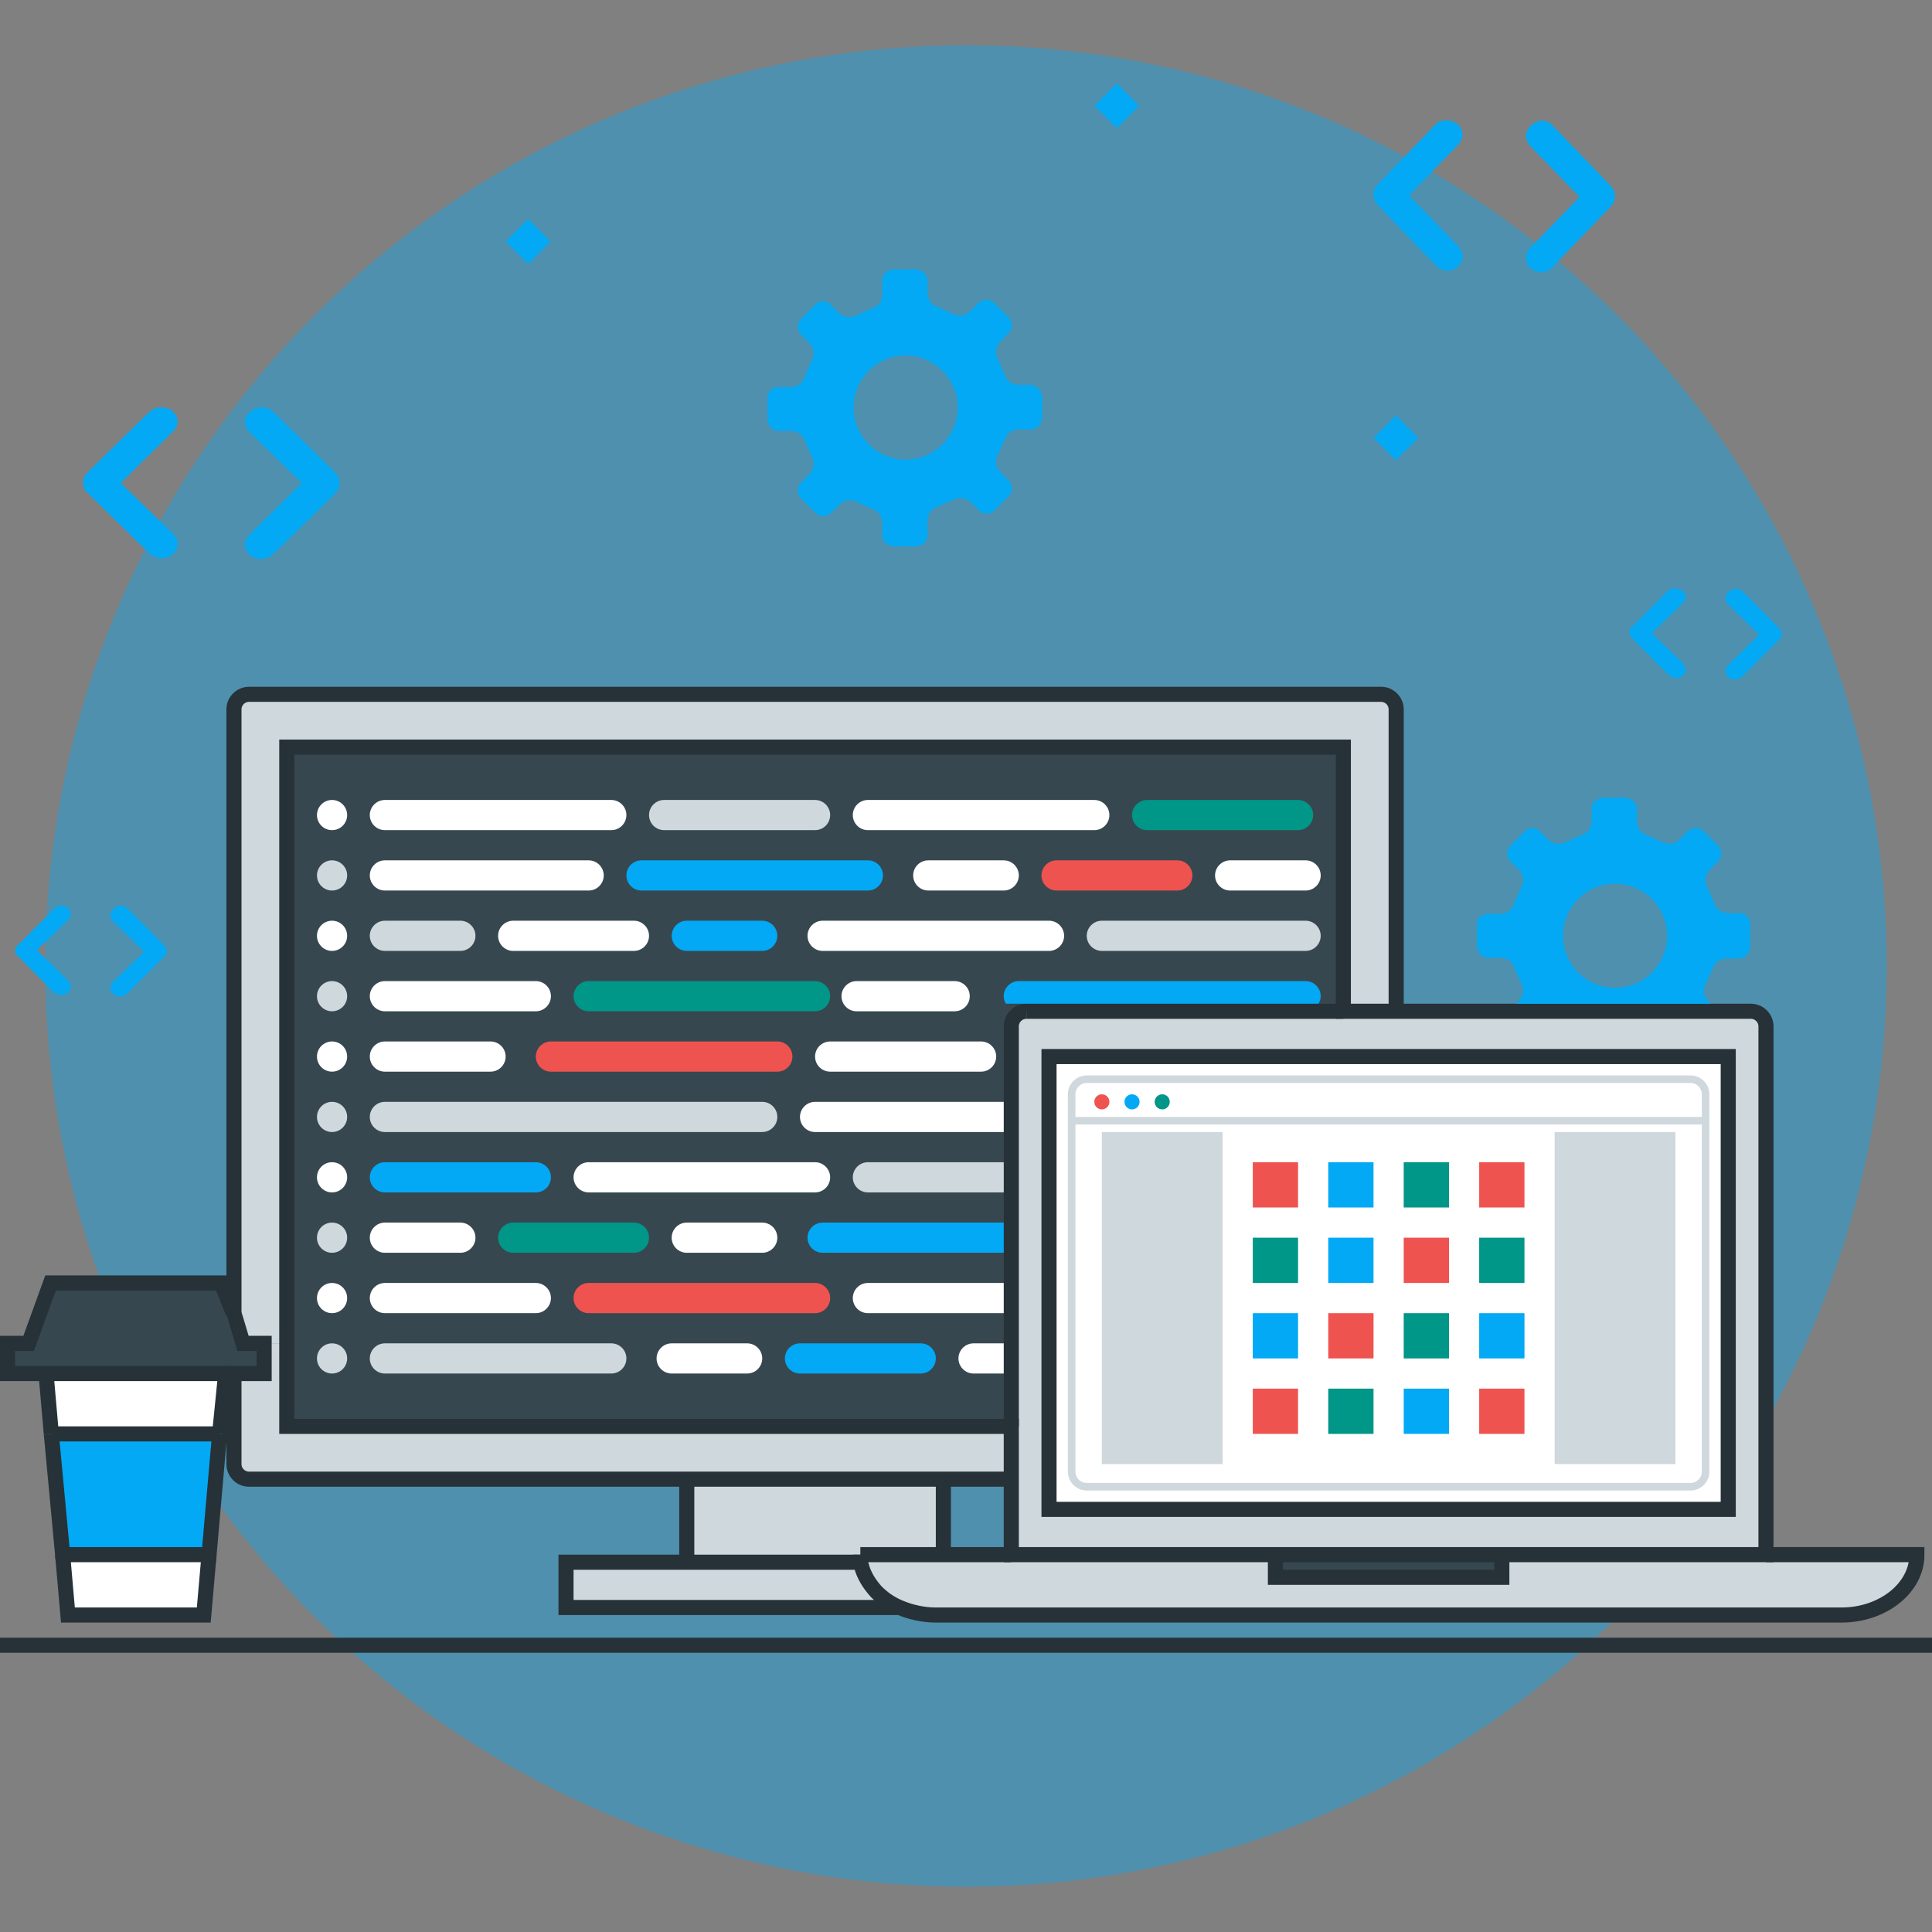 <?xml version="1.0" encoding="utf-8"?>
<!-- Generator: Adobe Illustrator 19.2.1, SVG Export Plug-In . SVG Version: 6.00 Build 0)  -->
<svg version="1.1" xmlns="http://www.w3.org/2000/svg" xmlns:xlink="http://www.w3.org/1999/xlink" x="0px" y="0px"
	 viewBox="0 0 256 256" style="enable-background:new 0 0 256 256;" xml:space="preserve">
<rect x="0" y="0" width="256" height="256" fill="#808080" stroke="none"/>
<style type="text/css">
	.st0{opacity:0.4;fill:#EF5350;}
	.st1{opacity:0.4;fill:#03A9F4;}
	.st2{opacity:0.4;fill:#009688;}
	.st3{fill:none;stroke:#263238;stroke-width:2;stroke-miterlimit:10;}
	.st4{display:none;}
	.st5{display:inline;fill:none;stroke:#263238;stroke-width:2;stroke-miterlimit:10;}
	.st6{fill:#37474F;}
	.st7{fill:#FFFFFF;}
	.st8{fill:#CFD8DC;}
	.st9{fill:#03A9F4;}
	.st10{fill:#EF5350;}
	.st11{fill:#009688;}
	.st12{fill:none;stroke:#263238;stroke-miterlimit:10;}
	.st13{fill:none;stroke:#CFD8DC;stroke-miterlimit:10;}
	.st14{fill:none;stroke:#CFD8DC;stroke-linecap:round;stroke-miterlimit:10;}
	.st15{display:inline;}
	.st16{fill:none;}
	.st17{display:inline;fill:none;stroke:#263238;stroke-width:2;stroke-linecap:round;stroke-miterlimit:10;}
	.st18{fill:none;stroke:#263238;stroke-width:2;stroke-linecap:round;stroke-miterlimit:10;}
	.st19{fill-rule:evenodd;clip-rule:evenodd;fill:none;stroke:#EF5350;stroke-width:2;stroke-miterlimit:10;}
	.st20{fill-rule:evenodd;clip-rule:evenodd;fill:#03A9F4;}
	.st21{fill-rule:evenodd;clip-rule:evenodd;fill:#009688;}
	.st22{fill:#EF5350;stroke:#263238;stroke-width:2;stroke-miterlimit:10;}
	.st23{fill:#009688;stroke:#263238;stroke-width:2;stroke-miterlimit:10;}
	.st24{fill:#03A9F4;stroke:#263238;stroke-width:2;stroke-miterlimit:10;}
	.st25{fill:#CFD8DC;stroke:#263238;stroke-width:2;stroke-miterlimit:10;}
	.st26{fill:#FFFFFF;stroke:#263238;stroke-width:2;stroke-miterlimit:10;}
	.st27{fill:#37474F;stroke:#263238;stroke-width:2;stroke-miterlimit:10;}
</style>
<g id="spheres">
	<circle class="st1" cx="128" cy="128" r="122"/>
</g>
<g id="Dev">
	<g id="shapes" class="st4">
		<g class="st15">
			<path class="st3" d="M232,200h-96c-1.1,0-2-0.9-2-2v-72c0-1.1,0.9-2,2-2h96c1.1,0,2,0.9,2,2v72C234,199.1,233.1,200,232,200z"/>
			<g>
				<path class="st3" d="M124,204h120c5.5,0,10-3.6,10-8H114C114,200.4,118.5,204,124,204z"/>
			</g>
			<rect x="169" y="193" class="st3" width="30" height="6"/>
			<rect x="139" y="130" class="st3" width="90" height="60"/>
		</g>
		<g class="st15">
			<polygon class="st3" points="27,204.4 9,204.4 6,170.4 30,170.4 			"/>
			<rect x="6" y="180" class="st3" width="24" height="16"/>
			<polygon class="st3" points="32.2,166 29.3,160 6.7,160 3.8,166 1,166 1,172 35,172 35,166 			"/>
		</g>
		<g class="st15">
			<path class="st3" d="M178,89h-2.5h-135H38v2.5v85v2.5h2.5h135h2.5v-2.5v-85V89L178,89z"/>
			<rect x="91" y="186" class="st3" width="34" height="12"/>
			<rect x="75" y="197" class="st3" width="66" height="6"/>
			<path class="st3" d="M183,186H33c-1.1,0-2-0.9-2-2V84c0-1.1,0.9-2,2-2h150c1.1,0,2,0.9,2,2v100C185,185.1,184.1,186,183,186z"/>
		</g>
	</g>
	<line class="st3" x1="0" y1="218" x2="256" y2="218"/>
	<g id="Live_Paint">
		<g id="XMLID_1_">
			<g>
				<path class="st8" d="M234,206h20c0,4.4-4.5,8-10,8H124c-1.7,0-3.4-0.4-4.8-1c-1.2-0.5-2.2-1.2-3.1-2.1c-0.8-0.9-1.4-1.8-1.8-2.9
					l-0.3-1h0.1c0-0.3-0.1-0.7-0.1-1h11h9h35v3h30v-3H234z"/>
				<path class="st8" d="M234,136v70h-35h-30h-35v-10v-7v-53c0-1.1,0.9-2,2-2h42h7h47C233.1,134,234,134.9,234,136z M229,200v-60
					h-44h-7h-39v49v7v4H229z"/>
				<polygon class="st7" points="229,140 229,200 139,200 139,196 139,189 139,140 178,140 185,140 				"/>
				<rect x="169" y="206" class="st6" width="30" height="3"/>
				<path class="st8" d="M185,94v40h-7v-32.5V99h-2.5h-135H38v2.5V178h-3h-2.8l-1.2-4V94c0-1.1,0.9-2,2-2h150
					C184.1,92,185,92.9,185,94z"/>
				<path class="st6" d="M178,101.5V134h-42c-1.1,0-2,0.9-2,2v53H40.5H38v-2.5V178v-76.5V99h2.5h135h2.5V101.5z"/>
				<path class="st8" d="M134,189v7h-9H91H33c-1.1,0-2-0.9-2-2v-12h4v-4h3v8.5v2.5h2.5H134z"/>
				<path class="st8" d="M125,196v10h-11c0,0.3,0,0.7,0.1,1H114H91v-11H125z"/>
				<path class="st8" d="M119.2,213H75v-6h16h23l0.3,1c0.3,1.1,1,2.1,1.8,2.9C117,211.8,118,212.5,119.2,213z"/>
				<polygon class="st6" points="35,178 35,182 31,182 30,182 29.9,182 6.1,182 6,182 1,182 1,178 3.8,178 6.7,170 29.3,170 
					30.9,174 31,174 32.2,178 				"/>
				<polygon class="st7" points="29.9,182 29.1,190 6.8,190 6.1,182 				"/>
				<polygon class="st9" points="29.1,190 27.7,206 8.3,206 6.8,190 				"/>
				<polygon class="st7" points="27.7,206 27,214 9,214 8.3,206 				"/>
			</g>
			<g>
				<polyline class="st3" points="8.3,206 9,214 27,214 27.7,206 				"/>
				<line class="st3" x1="6.1" y1="182" x2="6.8" y2="190"/>
				<line class="st3" x1="29.1" y1="190" x2="29.9" y2="182"/>
				<line class="st3" x1="29.1" y1="190" x2="6.8" y2="190"/>
				<path class="st3" d="M114,207L114,207c0-0.3,0-0.7,0-1"/>
				<line class="st3" x1="91" y1="196" x2="91" y2="207"/>
				<line class="st3" x1="125" y1="206" x2="125" y2="196"/>
				<line class="st3" x1="136" y1="134" x2="178" y2="134"/>
				<polyline class="st3" points="29.1,190 27.7,206 8.3,206 6.8,190 				"/>
				<polyline class="st3" points="31,182 30,182 29.9,182 6.1,182 6,182 1,182 1,178 3.8,178 6.7,170 29.3,170 30.9,174 				"/>
				<path class="st3" d="M234,206h20c0,4.4-4.5,8-10,8H124c-1.7,0-3.4-0.4-4.8-1c-1.2-0.5-2.2-1.2-3.1-2.1c-0.8-0.9-1.4-1.8-1.8-2.9
					l-0.3-1H91H75v6h44.2"/>
				<polyline class="st3" points="169,206 169,209 199,209 199,206 				"/>
				<polyline class="st3" points="114,206 125,206 134,206 				"/>
				<path class="st3" d="M136,134c-1.1,0-2,0.9-2,2v53"/>
				<path class="st3" d="M134,196v10h35h30h35v-70c0-1.1-0.9-2-2-2h-47h-7v-32.5V99h-2.5h-135H38v2.5V178v8.5v2.5h2.5H134V196h-9H91
					H33c-1.1,0-2-0.9-2-2v-12h4v-4h-2.8l-1.2-4V94c0-1.1,0.9-2,2-2h150c1.1,0,2,0.9,2,2v40"/>
				<polygon class="st3" points="139,196 139,189 139,140 178,140 185,140 229,140 229,200 139,200 				"/>
			</g>
		</g>
	</g>
	<g id="code">
		<circle class="st7" cx="44" cy="108" r="2"/>
		<path class="st7" d="M81,110H51c-1.1,0-2-0.9-2-2l0,0c0-1.1,0.9-2,2-2h30c1.1,0,2,0.9,2,2l0,0C83,109.1,82.1,110,81,110z"/>
		<path class="st8" d="M108,110H88c-1.1,0-2-0.9-2-2l0,0c0-1.1,0.9-2,2-2h20c1.1,0,2,0.9,2,2l0,0C110,109.1,109.1,110,108,110z"/>
		<path class="st7" d="M145,110h-30c-1.1,0-2-0.9-2-2l0,0c0-1.1,0.9-2,2-2h30c1.1,0,2,0.9,2,2l0,0C147,109.1,146.1,110,145,110z"/>
		<path class="st11" d="M172,110h-20c-1.1,0-2-0.9-2-2l0,0c0-1.1,0.9-2,2-2h20c1.1,0,2,0.9,2,2l0,0C174,109.1,173.1,110,172,110z"/>
		<circle class="st8" cx="44" cy="132" r="2"/>
		<path class="st7" d="M113.5,134h13c1.1,0,2-0.9,2-2l0,0c0-1.1-0.9-2-2-2h-13c-1.1,0-2,0.9-2,2l0,0
			C111.5,133.1,112.4,134,113.5,134z"/>
		<path class="st11" d="M78,134h30c1.1,0,2-0.9,2-2l0,0c0-1.1-0.9-2-2-2H78c-1.1,0-2,0.9-2,2l0,0C76,133.1,76.9,134,78,134z"/>
		<path class="st7" d="M51,134h20c1.1,0,2-0.9,2-2l0,0c0-1.1-0.9-2-2-2H51c-1.1,0-2,0.9-2,2l0,0C49,133.1,49.9,134,51,134z"/>
		<circle class="st7" cx="44" cy="172" r="2"/>
		<path class="st10" d="M78,174h30c1.1,0,2-0.9,2-2l0,0c0-1.1-0.9-2-2-2H78c-1.1,0-2,0.9-2,2l0,0C76,173.1,76.9,174,78,174z"/>
		<path class="st7" d="M51,174h20c1.1,0,2-0.9,2-2l0,0c0-1.1-0.9-2-2-2H51c-1.1,0-2,0.9-2,2l0,0C49,173.1,49.9,174,51,174z"/>
		<circle class="st7" cx="44" cy="156" r="2"/>
		<path class="st7" d="M78,158h30c1.1,0,2-0.9,2-2l0,0c0-1.1-0.9-2-2-2H78c-1.1,0-2,0.9-2,2l0,0C76,157.1,76.9,158,78,158z"/>
		<path class="st9" d="M51,158h20c1.1,0,2-0.9,2-2l0,0c0-1.1-0.9-2-2-2H51c-1.1,0-2,0.9-2,2l0,0C49,157.1,49.9,158,51,158z"/>
		<circle class="st7" cx="44" cy="140" r="2"/>
		<path class="st7" d="M110,142h20c1.1,0,2-0.9,2-2l0,0c0-1.1-0.9-2-2-2h-20c-1.1,0-2,0.9-2,2l0,0C108,141.1,108.9,142,110,142z"/>
		<path class="st10" d="M73,142h30c1.1,0,2-0.9,2-2l0,0c0-1.1-0.9-2-2-2H73c-1.1,0-2,0.9-2,2l0,0C71,141.1,71.9,142,73,142z"/>
		<path class="st7" d="M51,142h14c1.1,0,2-0.9,2-2l0,0c0-1.1-0.9-2-2-2H51c-1.1,0-2,0.9-2,2l0,0C49,141.1,49.9,142,51,142z"/>
		<circle class="st8" cx="44" cy="148" r="2"/>
		<path class="st8" d="M51,150h50c1.1,0,2-0.9,2-2l0,0c0-1.1-0.9-2-2-2H51c-1.1,0-2,0.9-2,2l0,0C49,149.1,49.9,150,51,150z"/>
		<circle class="st8" cx="44" cy="116" r="2"/>
		<path class="st7" d="M78,118H51c-1.1,0-2-0.9-2-2l0,0c0-1.1,0.9-2,2-2h27c1.1,0,2,0.9,2,2l0,0C80,117.1,79.1,118,78,118z"/>
		<path class="st9" d="M115,118H85c-1.1,0-2-0.9-2-2l0,0c0-1.1,0.9-2,2-2h30c1.1,0,2,0.9,2,2l0,0C117,117.1,116.1,118,115,118z"/>
		<path class="st7" d="M133,118h-10c-1.1,0-2-0.9-2-2l0,0c0-1.1,0.9-2,2-2h10c1.1,0,2,0.9,2,2l0,0C135,117.1,134.1,118,133,118z"/>
		<path class="st7" d="M173,118h-10c-1.1,0-2-0.9-2-2l0,0c0-1.1,0.9-2,2-2h10c1.1,0,2,0.9,2,2l0,0C175,117.1,174.1,118,173,118z"/>
		<path class="st10" d="M156,118h-16c-1.1,0-2-0.9-2-2l0,0c0-1.1,0.9-2,2-2h16c1.1,0,2,0.9,2,2l0,0C158,117.1,157.1,118,156,118z"/>
		<circle class="st7" cx="44" cy="124" r="2"/>
		<path class="st8" d="M146,126h27c1.1,0,2-0.9,2-2l0,0c0-1.1-0.9-2-2-2h-27c-1.1,0-2,0.9-2,2l0,0C144,125.1,144.9,126,146,126z"/>
		<path class="st7" d="M109,126h30c1.1,0,2-0.9,2-2l0,0c0-1.1-0.9-2-2-2h-30c-1.1,0-2,0.9-2,2l0,0C107,125.1,107.9,126,109,126z"/>
		<path class="st9" d="M91,126h10c1.1,0,2-0.9,2-2l0,0c0-1.1-0.9-2-2-2H91c-1.1,0-2,0.9-2,2l0,0C89,125.1,89.9,126,91,126z"/>
		<path class="st8" d="M51,126h10c1.1,0,2-0.9,2-2l0,0c0-1.1-0.9-2-2-2H51c-1.1,0-2,0.9-2,2l0,0C49,125.1,49.9,126,51,126z"/>
		<path class="st7" d="M68,126h16c1.1,0,2-0.9,2-2l0,0c0-1.1-0.9-2-2-2H68c-1.1,0-2,0.9-2,2l0,0C66,125.1,66.9,126,68,126z"/>
		<circle class="st8" cx="44" cy="180" r="2"/>
		<path class="st8" d="M81,182H51c-1.1,0-2-0.9-2-2l0,0c0-1.1,0.9-2,2-2h30c1.1,0,2,0.9,2,2l0,0C83,181.1,82.1,182,81,182z"/>
		<path class="st7" d="M99,182H89c-1.1,0-2-0.9-2-2l0,0c0-1.1,0.9-2,2-2h10c1.1,0,2,0.9,2,2l0,0C101,181.1,100.1,182,99,182z"/>
		<path class="st9" d="M122,182h-16c-1.1,0-2-0.9-2-2l0,0c0-1.1,0.9-2,2-2h16c1.1,0,2,0.9,2,2l0,0C124,181.1,123.1,182,122,182z"/>
		<circle class="st8" cx="44" cy="164" r="2"/>
		<g>
			<path class="st7" d="M115,170c-1.1,0-2,0.9-2,2c0,1.1,0.9,2,2,2h18v-4H115z"/>
			<path class="st8" d="M115,154c-1.1,0-2,0.9-2,2c0,1.1,0.9,2,2,2h18v-4H115z"/>
			<path class="st7" d="M108,146c-1.1,0-2,0.9-2,2c0,1.1,0.9,2,2,2h25v-4H108z"/>
			<path class="st7" d="M129,178c-1.1,0-2,0.9-2,2c0,1.1,0.9,2,2,2h4v-4H129z"/>
			<path class="st9" d="M109,162c-1.1,0-2,0.9-2,2c0,1.1,0.9,2,2,2h24v-4H109z"/>
		</g>
		<path class="st7" d="M91,166h10c1.1,0,2-0.9,2-2l0,0c0-1.1-0.9-2-2-2H91c-1.1,0-2,0.9-2,2l0,0C89,165.1,89.9,166,91,166z"/>
		<path class="st7" d="M51,166h10c1.1,0,2-0.9,2-2l0,0c0-1.1-0.9-2-2-2H51c-1.1,0-2,0.9-2,2l0,0C49,165.1,49.9,166,51,166z"/>
		<path class="st11" d="M68,166h16c1.1,0,2-0.9,2-2l0,0c0-1.1-0.9-2-2-2H68c-1.1,0-2,0.9-2,2l0,0C66,165.1,66.9,166,68,166z"/>
		<g>
			<path class="st9" d="M175,132c0-1.1-0.9-2-2-2h-38c-1.1,0-2,0.9-2,2c0,0.4,0.1,0.7,0.3,1h41.4C174.9,132.7,175,132.4,175,132z"/>
		</g>
	</g>
	<g id="omero.web">
		<path class="st13" d="M224,197h-80c-1.1,0-2-0.9-2-2v-50c0-1.1,0.9-2,2-2h80c1.1,0,2,0.9,2,2v50C226,196.1,225.1,197,224,197z"/>
		<line class="st13" x1="142" y1="148.5" x2="226" y2="148.5"/>
		<circle class="st10" cx="146" cy="146" r="1"/>
		<circle class="st9" cx="150" cy="146" r="1"/>
		<circle class="st11" cx="154" cy="146" r="1"/>
		<rect x="186" y="154" class="st11" width="6" height="6"/>
		<rect x="176" y="154" class="st9" width="6" height="6"/>
		<rect x="166" y="154" class="st10" width="6" height="6"/>
		<rect x="196" y="154" class="st10" width="6" height="6"/>
		<rect x="186" y="164" class="st10" width="6" height="6"/>
		<rect x="176" y="164" class="st9" width="6" height="6"/>
		<rect x="166" y="164" class="st11" width="6" height="6"/>
		<rect x="196" y="164" class="st11" width="6" height="6"/>
		<rect x="186" y="174" class="st11" width="6" height="6"/>
		<rect x="176" y="174" class="st10" width="6" height="6"/>
		<rect x="166" y="174" class="st9" width="6" height="6"/>
		<rect x="196" y="174" class="st9" width="6" height="6"/>
		<rect x="186" y="184" class="st9" width="6" height="6"/>
		<rect x="176" y="184" class="st11" width="6" height="6"/>
		<rect x="166" y="184" class="st10" width="6" height="6"/>
		<rect x="196" y="184" class="st10" width="6" height="6"/>
		<rect x="146" y="150" class="st8" width="16" height="44"/>
		<rect x="206" y="150" class="st8" width="16" height="44"/>
	</g>
	<g id="confetti_1_">
		<g>
			<path class="st9" d="M36.1,54.5c0.8,0.7,8.3,8.1,8.3,8.1C44.8,63,45,63.5,45,64c0,0.5-0.2,1-0.6,1.4c0,0-7.5,7.4-8.3,8.1
				c-0.8,0.7-2.2,0.8-3,0c-0.8-0.7-0.9-1.8,0-2.7L40,64l-6.9-6.7c-0.9-0.9-0.8-2,0-2.7C33.9,53.8,35.3,53.8,36.1,54.5z"/>
			<path class="st9" d="M22.9,54.5c0.8,0.8,0.9,1.8,0,2.7L16,64l6.9,6.7c0.9,0.9,0.8,2,0,2.7c-0.8,0.8-2.2,0.7-3,0
				c-0.8-0.7-8.3-8.1-8.3-8.1C11.2,65,11,64.5,11,64c0-0.5,0.2-1,0.6-1.4c0,0,7.5-7.4,8.3-8.1C20.7,53.8,22.1,53.8,22.9,54.5z"/>
		</g>
		<g>
			<path class="st9" d="M205.6,16.5c0.7,0.7,7.8,8.1,7.8,8.1c0.4,0.4,0.6,0.9,0.6,1.4c0,0.5-0.2,1-0.6,1.4c0,0-7.1,7.4-7.8,8.1
				c-0.7,0.7-2,0.8-2.8,0c-0.8-0.7-0.8-1.8,0-2.7l6.5-6.7l-6.5-6.7c-0.8-0.9-0.8-2,0-2.7C203.6,15.8,204.9,15.8,205.6,16.5z"/>
			<path class="st9" d="M193.2,16.5c0.8,0.8,0.8,1.8,0,2.7l-6.5,6.7l6.5,6.7c0.8,0.9,0.8,2,0,2.7c-0.8,0.8-2.1,0.7-2.8,0
				c-0.7-0.7-7.8-8.1-7.8-8.1c-0.4-0.4-0.6-0.9-0.6-1.4c0-0.5,0.2-1,0.6-1.4c0,0,7.1-7.4,7.8-8.1C191.1,15.8,192.4,15.8,193.2,16.5z
				"/>
		</g>
		<g>
			<path class="st9" d="M230.8,78.3c0.5,0.4,4.9,4.9,4.9,4.9c0.2,0.2,0.4,0.5,0.4,0.8c0,0.3-0.1,0.6-0.4,0.8c0,0-4.4,4.4-4.9,4.9
				c-0.5,0.4-1.3,0.5-1.8,0c-0.5-0.4-0.5-1.1,0-1.6l4.1-4l-4.1-4c-0.5-0.6-0.5-1.2,0-1.6C229.5,77.9,230.3,77.9,230.8,78.3z"/>
			<path class="st9" d="M223,78.3c0.5,0.5,0.5,1.1,0,1.6l-4.1,4l4.1,4c0.5,0.6,0.5,1.2,0,1.6c-0.5,0.5-1.3,0.4-1.8,0
				c-0.5-0.4-4.9-4.9-4.9-4.9c-0.2-0.2-0.4-0.5-0.4-0.8c0-0.3,0.1-0.6,0.4-0.8c0,0,4.4-4.4,4.9-4.9C221.7,77.9,222.5,77.9,223,78.3z
				"/>
		</g>
		<g>
			<path class="st9" d="M16.8,120.3c0.5,0.4,4.9,4.9,4.9,4.9c0.2,0.2,0.4,0.5,0.4,0.8c0,0.3-0.1,0.6-0.4,0.8c0,0-4.4,4.4-4.9,4.9
				c-0.5,0.4-1.3,0.5-1.8,0c-0.5-0.4-0.5-1.1,0-1.6l4.1-4l-4.1-4c-0.5-0.6-0.5-1.2,0-1.6C15.5,119.9,16.3,119.9,16.8,120.3z"/>
			<path class="st9" d="M9,120.3c0.5,0.5,0.5,1.1,0,1.6l-4.1,4l4.1,4c0.5,0.6,0.5,1.2,0,1.6c-0.5,0.5-1.3,0.4-1.8,0
				c-0.5-0.4-4.9-4.9-4.9-4.9C2.1,126.6,2,126.3,2,126c0-0.3,0.1-0.6,0.4-0.8c0,0,4.4-4.4,4.9-4.9C7.7,119.9,8.5,119.9,9,120.3z"/>
		</g>
		<g>
			<path class="st9" d="M136.6,51H135c-0.8,0-1.6-0.5-1.8-1.2l-1-2.3c-0.4-0.7-0.2-1.6,0.3-2.2l1.2-1.2c0.5-0.5,0.5-1.4,0-2l-2-2
				c-0.5-0.5-1.4-0.5-2,0l-1.2,1.2c-0.5,0.5-1.5,0.7-2.2,0.3l-2.2-1c-0.7-0.2-1.2-1-1.2-1.8v-1.7c0-0.8-0.9-1.4-1.6-1.4h-2.8
				c-0.8,0-1.6,0.6-1.6,1.4V39c0,0.8-0.5,1.6-1.2,1.8l-2.3,1c-0.7,0.4-1.6,0.2-2.2-0.3l-1.2-1.2c-0.5-0.5-1.4-0.5-1.9,0l-2,2
				c-0.5,0.5-0.5,1.4,0,2l1.2,1.2c0.5,0.5,0.7,1.5,0.3,2.2l-1,2.3c-0.2,0.7-1,1.3-1.8,1.3l-1.7,0c-0.8,0-1.4,0.6-1.4,1.4v2.8
				c0,0.8,0.6,1.6,1.4,1.6h1.7c0.8,0,1.6,0.5,1.8,1.2l1,2.3c0.4,0.7,0.2,1.6-0.3,2.2l-1.2,1.2c-0.5,0.5-0.5,1.4,0,2l2,2
				c0.5,0.5,1.4,0.5,2,0l1.2-1.2c0.5-0.5,1.5-0.7,2.2-0.3l2.2,1c0.7,0.2,1.2,1,1.2,1.8v1.7c0,0.8,0.9,1.4,1.6,1.4h2.8
				c0.8,0,1.6-0.6,1.6-1.4V69c0-0.8,0.5-1.6,1.2-1.8l2.3-1c0.7-0.4,1.6-0.2,2.2,0.3l1.2,1.2c0.5,0.5,1.4,0.5,1.9,0l2-2
				c0.5-0.5,0.5-1.4,0-2l-1.2-1.2c-0.5-0.5-0.7-1.5-0.3-2.2l1-2.2c0.2-0.7,1-1.2,1.8-1.2h1.7c0.8,0,1.4-0.9,1.4-1.6v-2.8
				C138,51.9,137.4,51,136.6,51z M120,60.9c-3.8,0-6.9-3.1-6.9-6.9c0-3.8,3.1-6.9,6.9-6.9c3.8,0,6.9,3.1,6.9,6.9
				C126.9,57.8,123.8,60.9,120,60.9z"/>
		</g>
		<g>
			<ellipse class="st16" cx="214" cy="124" rx="6.9" ry="6.9"/>
			<path class="st9" d="M230.6,121H229c-0.8,0-1.6-0.5-1.8-1.2l-1-2.3c-0.4-0.7-0.2-1.6,0.3-2.2l1.2-1.2c0.5-0.5,0.5-1.4,0-2l-2-2
				c-0.5-0.5-1.4-0.5-2,0l-1.2,1.2c-0.5,0.5-1.5,0.7-2.2,0.3l-2.2-1c-0.7-0.2-1.2-1-1.2-1.8v-1.7c0-0.8-0.9-1.4-1.6-1.4h-2.8
				c-0.8,0-1.6,0.6-1.6,1.4v1.7c0,0.8-0.5,1.6-1.2,1.8l-2.3,1c-0.7,0.4-1.6,0.2-2.2-0.3l-1.2-1.2c-0.5-0.5-1.4-0.5-1.9,0l-2,2
				c-0.5,0.5-0.5,1.4,0,2l1.2,1.2c0.5,0.5,0.7,1.5,0.3,2.2l-1,2.3c-0.2,0.7-1,1.3-1.8,1.3l-1.7,0c-0.8,0-1.4,0.6-1.4,1.4v2.8
				c0,0.8,0.6,1.6,1.4,1.6h1.7c0.8,0,1.6,0.5,1.8,1.2l1,2.3c0.4,0.7,0.2,1.6-0.3,2.2l-0.4,0.4h25.8l-0.4-0.4
				c-0.5-0.5-0.7-1.5-0.3-2.2l1-2.2c0.2-0.7,1-1.2,1.8-1.2h1.7c0.8,0,1.4-0.9,1.4-1.6v-2.8C232,121.9,231.4,121,230.6,121z
				 M214,130.9c-3.8,0-6.9-3.1-6.9-6.9c0-3.8,3.1-6.9,6.9-6.9c3.8,0,6.9,3.1,6.9,6.9C220.9,127.8,217.8,130.9,214,130.9z"/>
		</g>
		
			<rect x="67.9" y="29.9" transform="matrix(0.707 -0.707 0.707 0.707 -2.125 58.87)" class="st9" width="4.2" height="4.2"/>
		
			<rect x="145.9" y="11.9" transform="matrix(0.707 -0.707 0.707 0.707 33.449 108.752)" class="st9" width="4.2" height="4.2"/>
		
			<rect x="182.9" y="55.9" transform="matrix(0.707 -0.707 0.707 0.707 13.173 147.803)" class="st9" width="4.2" height="4.2"/>
	</g>
</g>
</svg>
